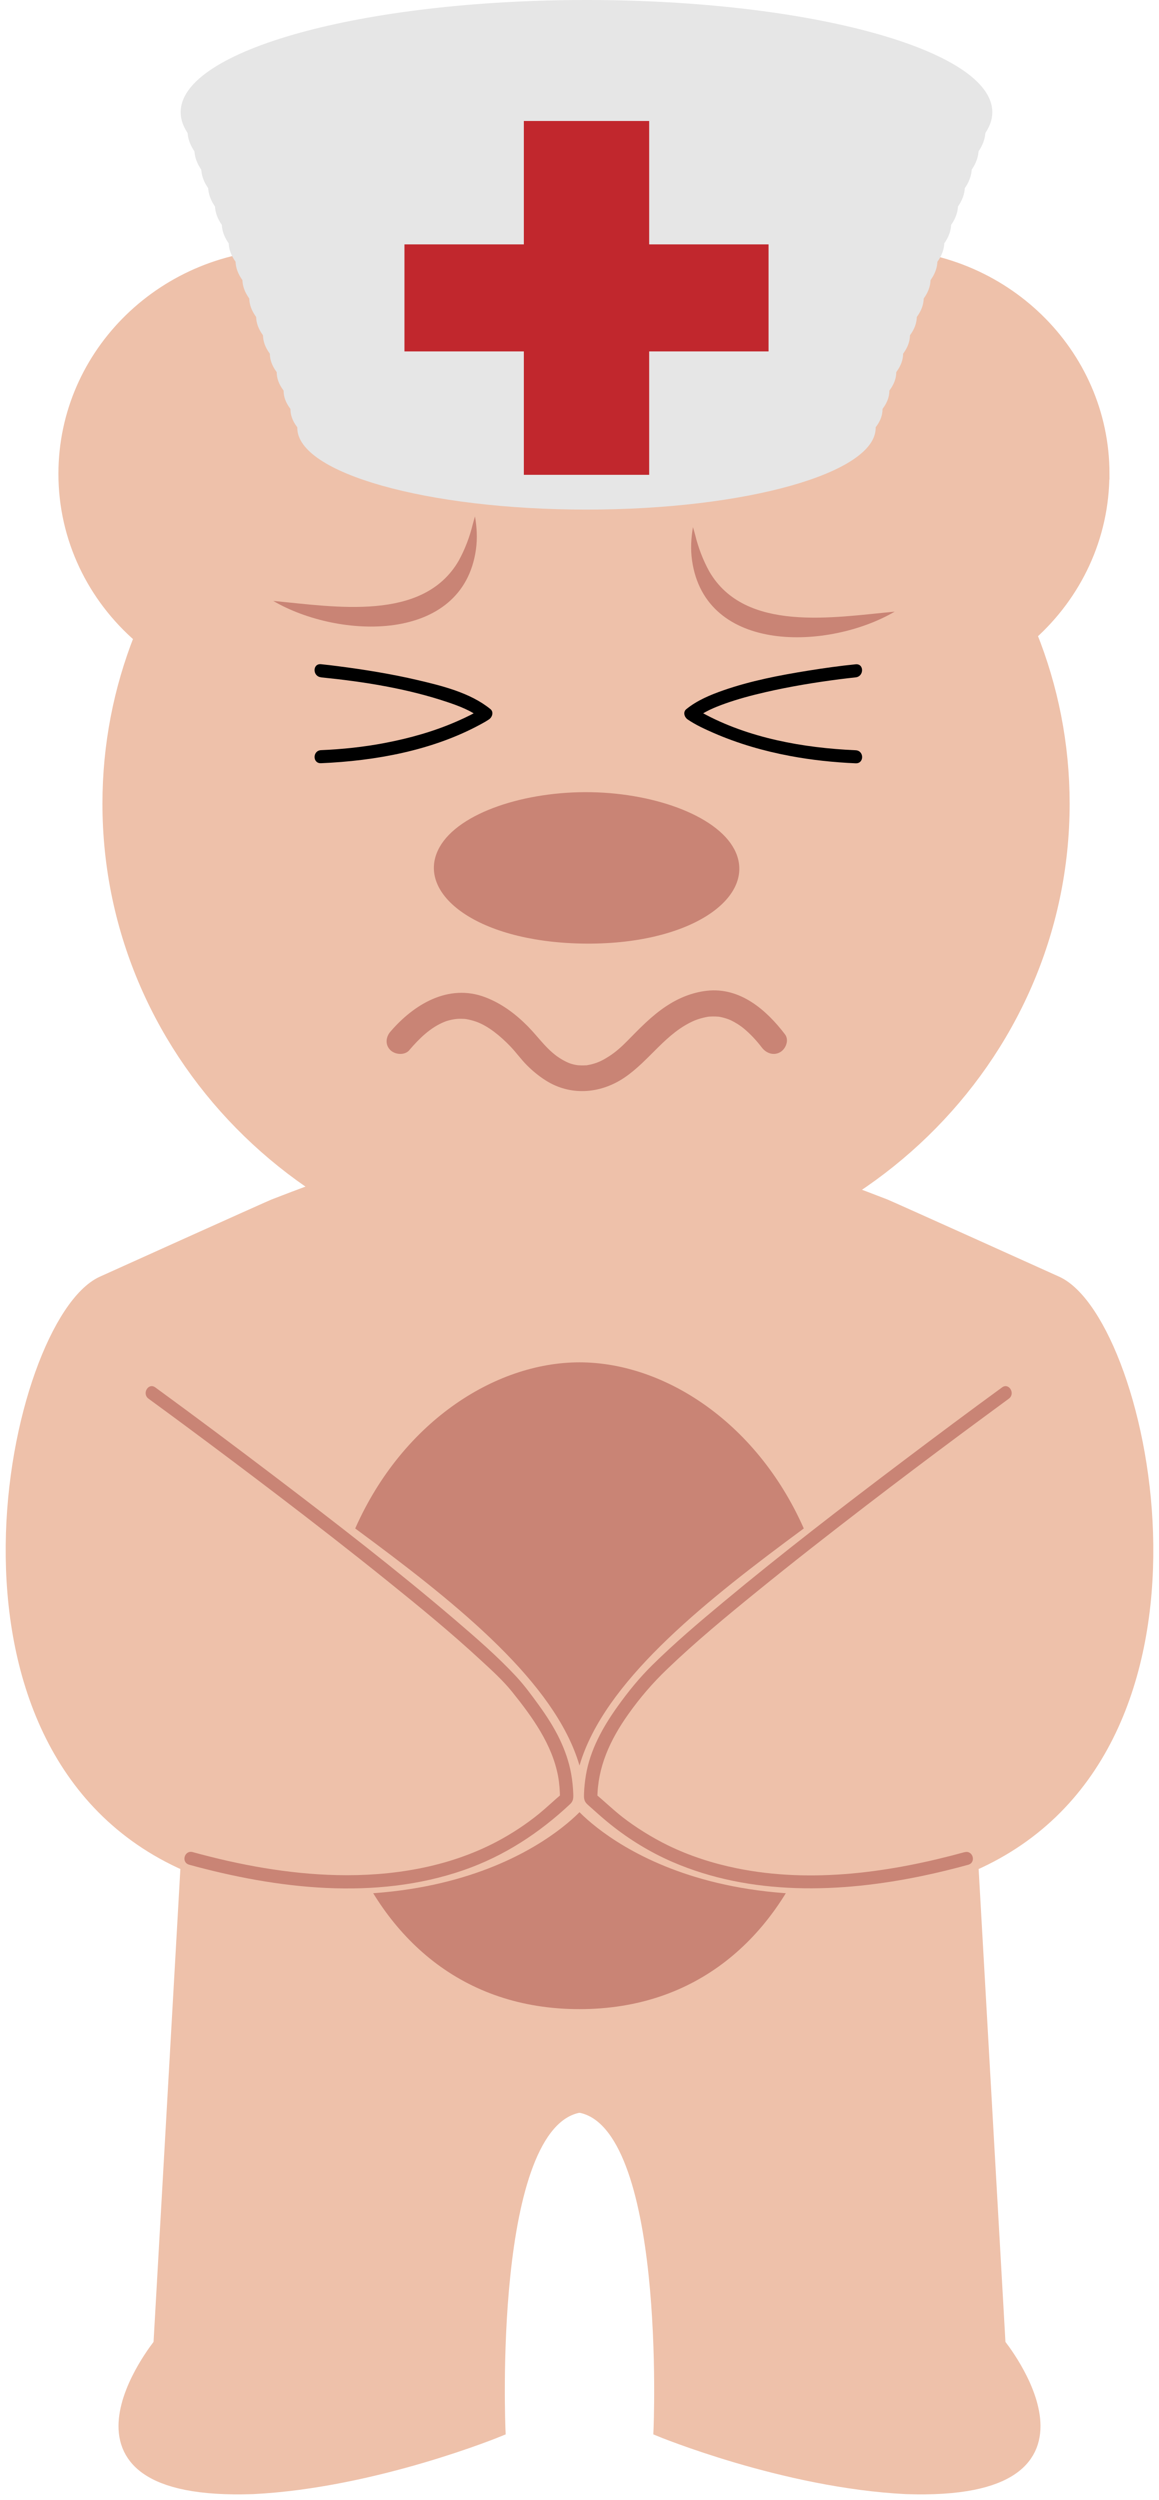 <svg width="102" height="220" viewBox="0 0 102 220" fill="none" xmlns="http://www.w3.org/2000/svg">
<path d="M51 185.408C42.795 186.84 43.989 213.891 43.989 213.891C43.989 213.891 32.986 218.444 22.256 218.977C3.139 219.632 14.004 206.267 14.004 206.267L16.392 164.154C-7.033 153.853 1.255 116.408 8.959 112.816C9.341 112.636 23.722 106.157 24.08 106.019C42.925 98.685 51 98.479 51 98.479" fill="#EEC1AA"/>
<path d="M51 185.408C42.795 186.84 43.989 213.891 43.989 213.891C43.989 213.891 32.986 218.444 22.256 218.977C3.139 219.632 14.004 206.267 14.004 206.267L16.392 164.154C-7.033 153.853 1.255 116.408 8.959 112.816C9.341 112.636 23.722 106.157 24.08 106.019C42.925 98.685 51 98.479 51 98.479" stroke="#EEC1AA" stroke-miterlimit="10"/>
<path d="M51 185.408C59.205 186.84 58.011 213.891 58.011 213.891C58.011 213.891 69.013 218.444 79.744 218.977C98.861 219.632 87.996 206.267 87.996 206.267L85.608 164.154C109.033 153.853 100.745 116.408 93.041 112.816C92.659 112.636 78.278 106.157 77.92 106.019C59.075 98.685 51 98.479 51 98.479" fill="#EEC1AA"/>
<path d="M51 185.408C59.205 186.84 58.011 213.891 58.011 213.891C58.011 213.891 69.013 218.444 79.744 218.977C98.861 219.632 87.996 206.267 87.996 206.267L85.608 164.154C109.033 153.853 100.745 116.408 93.041 112.816C92.659 112.636 78.278 106.157 77.92 106.019C59.075 98.685 51 98.479 51 98.479" stroke="#EEC1AA" stroke-miterlimit="10"/>
<path d="M70.937 134.958C77.932 151.494 71.784 176.799 51 176.799C30.216 176.799 24.072 151.498 31.063 134.958C35.174 125.239 43.508 119.882 51 119.882C58.492 119.882 66.826 125.239 70.937 134.958Z" fill="#C98475"/>
<path d="M87.472 121.39C79.689 131.293 51 144.559 51 158.735C51 158.735 60.462 170.12 84.343 164.786" fill="#EEC1AA"/>
<path d="M87.472 121.39C79.689 131.293 51 144.559 51 158.735C51 158.735 60.462 170.12 84.343 164.786" stroke="#EEC1AA" stroke-miterlimit="10"/>
<path d="M14.528 121.39C22.311 131.293 51 144.559 51 158.735C51 158.735 41.538 170.12 17.657 164.786" fill="#EEC1AA"/>
<path d="M14.528 121.39C22.311 131.293 51 144.559 51 158.735C51 158.735 41.538 170.12 17.657 164.786" stroke="#EEC1AA" stroke-miterlimit="10"/>
<path d="M97.143 41.695C97.143 31.049 88.264 22.422 77.309 22.422C70.491 22.422 64.478 25.765 60.907 30.854C57.908 30.195 54.783 29.843 51.579 29.843C48.375 29.843 45.026 30.218 41.928 30.927C38.366 25.795 32.324 22.422 25.475 22.422C14.52 22.422 5.641 31.049 5.641 41.695C5.641 47.42 8.214 52.563 12.293 56.09C10.5 60.632 9.515 65.564 9.515 70.719C9.515 93.293 28.348 111.591 51.575 111.591C74.803 111.591 93.636 93.29 93.636 70.719C93.636 65.472 92.615 60.456 90.763 55.845C94.68 52.326 97.135 47.29 97.135 41.695H97.143Z" fill="#EEC1AA" stroke="#EEC1AA" stroke-miterlimit="10"/>
<path d="M51.615 19.745C71.34 19.745 87.331 15.325 87.331 9.872C87.331 4.42 71.34 0 51.615 0C31.89 0 15.899 4.42 15.899 9.872C15.899 15.325 31.89 19.745 51.615 19.745Z" fill="#E6E6E6"/>
<path d="M51.615 21.223C71.007 21.223 86.728 16.873 86.728 11.508C86.728 6.142 71.007 1.792 51.615 1.792C32.222 1.792 16.502 6.142 16.502 11.508C16.502 16.873 32.222 21.223 51.615 21.223Z" fill="#E6E6E6"/>
<path d="M51.615 22.693C70.674 22.693 86.125 18.416 86.125 13.139C86.125 7.862 70.674 3.584 51.615 3.584C32.556 3.584 17.105 7.862 17.105 13.139C17.105 18.416 32.556 22.693 51.615 22.693Z" fill="#E6E6E6"/>
<path d="M51.615 24.172C70.341 24.172 85.522 19.964 85.522 14.774C85.522 9.584 70.341 5.377 51.615 5.377C32.889 5.377 17.708 9.584 17.708 14.774C17.708 19.964 32.889 24.172 51.615 24.172Z" fill="#E6E6E6"/>
<path d="M51.615 25.65C70.006 25.65 84.915 21.513 84.915 16.409C84.915 11.306 70.006 7.169 51.615 7.169C33.224 7.169 18.315 11.306 18.315 16.409C18.315 21.513 33.224 25.65 51.615 25.65Z" fill="#E6E6E6"/>
<path d="M51.615 27.128C69.673 27.128 84.312 23.061 84.312 18.044C84.312 13.028 69.673 8.961 51.615 8.961C33.557 8.961 18.918 13.028 18.918 18.044C18.918 23.061 33.557 27.128 51.615 27.128Z" fill="#E6E6E6"/>
<path d="M51.615 28.606C69.34 28.606 83.709 24.61 83.709 19.68C83.709 14.75 69.34 10.753 51.615 10.753C33.89 10.753 19.521 14.75 19.521 19.68C19.521 24.61 33.89 28.606 51.615 28.606Z" fill="#E6E6E6"/>
<path d="M51.615 30.077C69.007 30.077 83.106 26.152 83.106 21.311C83.106 16.47 69.007 12.545 51.615 12.545C34.223 12.545 20.124 16.47 20.124 21.311C20.124 26.152 34.223 30.077 51.615 30.077Z" fill="#E6E6E6"/>
<path d="M51.615 31.555C68.672 31.555 82.499 27.701 82.499 22.946C82.499 18.192 68.672 14.338 51.615 14.338C34.558 14.338 20.73 18.192 20.73 22.946C20.73 27.701 34.558 31.555 51.615 31.555Z" fill="#E6E6E6"/>
<path d="M51.615 33.033C68.339 33.033 81.896 29.249 81.896 24.581C81.896 19.914 68.339 16.13 51.615 16.13C34.891 16.13 21.334 19.914 21.334 24.581C21.334 29.249 34.891 33.033 51.615 33.033Z" fill="#E6E6E6"/>
<path d="M51.615 34.511C68.006 34.511 81.293 30.797 81.293 26.216C81.293 21.636 68.006 17.922 51.615 17.922C35.224 17.922 21.936 21.636 21.936 26.216C21.936 30.797 35.224 34.511 51.615 34.511Z" fill="#E6E6E6"/>
<path d="M51.615 35.986C67.671 35.986 80.686 32.342 80.686 27.848C80.686 23.354 67.671 19.71 51.615 19.71C35.559 19.71 22.543 23.354 22.543 27.848C22.543 32.342 35.559 35.986 51.615 35.986Z" fill="#E6E6E6"/>
<path d="M51.615 37.46C67.338 37.46 80.083 33.889 80.083 29.483C80.083 25.078 67.338 21.506 51.615 21.506C35.892 21.506 23.146 25.078 23.146 29.483C23.146 33.889 35.892 37.46 51.615 37.46Z" fill="#E6E6E6"/>
<path d="M51.615 38.938C67.004 38.938 79.48 35.437 79.48 31.118C79.48 26.799 67.004 23.299 51.615 23.299C36.225 23.299 23.749 26.799 23.749 31.118C23.749 35.437 36.225 38.938 51.615 38.938Z" fill="#E6E6E6"/>
<path d="M51.615 40.416C66.672 40.416 78.877 36.986 78.877 32.753C78.877 28.521 66.672 25.091 51.615 25.091C36.558 25.091 24.352 28.521 24.352 32.753C24.352 36.986 36.558 40.416 51.615 40.416Z" fill="#E6E6E6"/>
<path d="M51.615 41.894C66.336 41.894 78.27 38.534 78.27 34.389C78.27 30.243 66.336 26.883 51.615 26.883C36.893 26.883 24.959 30.243 24.959 34.389C24.959 38.534 36.893 41.894 51.615 41.894Z" fill="#E6E6E6"/>
<path d="M51.615 43.369C66.003 43.369 77.668 40.079 77.668 36.02C77.668 31.961 66.003 28.671 51.615 28.671C37.226 28.671 25.562 31.961 25.562 36.02C25.562 40.079 37.226 43.369 51.615 43.369Z" fill="#E6E6E6"/>
<path d="M51.615 44.843C65.67 44.843 77.065 41.625 77.065 37.655C77.065 33.685 65.67 30.467 51.615 30.467C37.559 30.467 26.165 33.685 26.165 37.655C26.165 41.625 37.559 44.843 51.615 44.843Z" fill="#E6E6E6"/>
<path d="M67.638 21.506H57.132V10.646H46.102V21.506H35.595V30.923H46.102V41.783H57.132V30.923H67.638V21.506Z" fill="#C1272D"/>
<path d="M64.761 75.019C66.495 79.055 60.663 83.21 51.197 83.031C41.739 82.85 36.458 78.489 38.693 74.533C40.407 71.5 46.232 69.604 52.04 69.712C57.849 69.819 63.433 71.929 64.761 75.023V75.019Z" fill="#C98475"/>
<path d="M78.74 53.823C72.974 57.197 62.074 57.595 60.903 49.304C60.765 48.316 60.821 47.336 60.986 46.386C61.061 46.62 61.116 46.853 61.183 47.083C61.455 48.194 61.869 49.285 62.421 50.285C65.554 55.692 73.329 54.325 78.74 53.823Z" fill="#C98475"/>
<path d="M24.049 52.881C29.814 56.255 40.715 56.653 41.885 48.362C42.023 47.374 41.968 46.394 41.802 45.444C41.727 45.678 41.672 45.911 41.605 46.141C41.333 47.252 40.919 48.343 40.368 49.343C37.235 54.75 29.459 53.383 24.049 52.881Z" fill="#C98475"/>
<path d="M36.025 92.405C36.88 91.409 37.861 90.425 39.114 89.92C39.477 89.77 40.009 89.663 40.383 89.652C40.529 89.648 40.675 89.652 40.821 89.659C40.884 89.659 40.947 89.667 41.01 89.675C40.868 89.652 40.982 89.675 41.01 89.675C41.309 89.725 41.601 89.801 41.889 89.901C42.965 90.272 44.06 91.191 44.904 92.068C45.428 92.612 45.857 93.228 46.393 93.761C46.878 94.243 47.414 94.684 47.993 95.055C50.172 96.457 52.797 96.265 54.917 94.852C57.179 93.34 58.582 90.881 61.156 89.79C61.049 89.835 61.349 89.717 61.4 89.701C61.553 89.648 61.711 89.602 61.869 89.564C62.003 89.529 62.141 89.502 62.279 89.476C62.286 89.476 62.476 89.449 62.353 89.464C62.239 89.476 62.468 89.456 62.487 89.456C62.641 89.449 62.795 89.445 62.953 89.449C63.012 89.449 63.355 89.479 63.161 89.453C63.437 89.487 63.709 89.56 63.969 89.644C64.21 89.725 64.359 89.793 64.667 89.966C64.931 90.115 65.191 90.287 65.404 90.46C66.019 90.961 66.566 91.551 67.043 92.175C67.421 92.673 68.068 92.926 68.659 92.589C69.163 92.302 69.467 91.52 69.084 91.019C67.457 88.882 65.144 86.849 62.196 87.186C60.895 87.335 59.69 87.837 58.614 88.553C57.313 89.422 56.292 90.498 55.209 91.597C54.72 92.095 54.196 92.57 53.605 92.949C53.081 93.286 52.679 93.489 52.139 93.634C52.001 93.673 51.863 93.7 51.721 93.726C51.512 93.768 51.772 93.734 51.56 93.745C51.422 93.753 51.284 93.757 51.146 93.753C51.087 93.753 50.74 93.726 50.933 93.749C50.314 93.673 49.971 93.527 49.475 93.244C48.23 92.535 47.453 91.333 46.452 90.314C45.384 89.234 44.151 88.304 42.708 87.756C39.453 86.519 36.403 88.4 34.358 90.785C33.948 91.26 33.877 91.942 34.358 92.409C34.779 92.819 35.619 92.888 36.029 92.409L36.025 92.405Z" fill="#C98475"/>
<path d="M28.253 59.606C31.95 59.973 35.8 60.582 39.347 61.773C40.376 62.118 41.487 62.531 42.326 63.217L42.444 62.313C41.775 62.769 41.014 63.121 40.273 63.45C38.232 64.354 36.045 64.967 33.846 65.384C32.001 65.737 30.129 65.932 28.253 66.012C27.497 66.047 27.493 67.196 28.253 67.161C33.042 66.954 38.058 66.043 42.287 63.745C42.543 63.608 42.799 63.466 43.039 63.301C43.323 63.106 43.473 62.654 43.158 62.397C41.392 60.958 38.91 60.352 36.722 59.839C34.535 59.326 32.096 58.924 29.755 58.625C29.255 58.56 28.754 58.499 28.25 58.449C27.493 58.373 27.497 59.525 28.25 59.598L28.253 59.606Z" fill="black"/>
<path d="M75.303 58.457C73.912 58.595 72.529 58.79 71.15 59.012C68.619 59.418 66.066 59.908 63.65 60.751C62.499 61.153 61.345 61.635 60.399 62.405C60.084 62.662 60.233 63.114 60.517 63.309C61.219 63.788 62.019 64.155 62.799 64.496C64.951 65.434 67.224 66.093 69.542 66.525C71.441 66.882 73.372 67.085 75.303 67.169C76.064 67.203 76.064 66.055 75.303 66.02C70.716 65.821 65.877 64.955 61.825 62.738C61.585 62.604 61.341 62.47 61.112 62.317L61.23 63.221C61.952 62.631 62.886 62.248 63.768 61.93C64.943 61.509 66.153 61.187 67.37 60.908C69.514 60.414 71.749 60.046 73.9 59.77C74.365 59.713 74.834 59.656 75.303 59.606C76.052 59.533 76.06 58.38 75.303 58.457Z" fill="black"/>
<path d="M84.899 162.982C78.444 164.755 71.481 165.759 64.832 164.403C62.732 163.974 60.683 163.315 58.763 162.377C57.372 161.695 55.926 160.788 54.803 159.915C53.967 159.264 53.211 158.529 52.399 157.851L52.572 158.257C52.588 155.499 53.692 153.114 55.276 150.873C56.308 149.414 57.431 148.105 58.724 146.868C61.222 144.471 63.906 142.253 66.598 140.067C69.774 137.482 73.006 134.962 76.257 132.465C79.027 130.34 81.817 128.237 84.619 126.154C85.987 125.139 87.358 124.132 88.73 123.121C88.749 123.106 88.769 123.094 88.785 123.079C89.388 122.643 88.796 121.643 88.19 122.087C85.301 124.193 82.436 126.334 79.583 128.486C74.184 132.561 68.82 136.685 63.626 141.009C61.498 142.778 59.382 144.578 57.416 146.515C56.273 147.641 55.284 148.859 54.354 150.161C53.045 151.988 51.934 153.994 51.563 156.216C51.477 156.744 51.418 157.272 51.398 157.809C51.382 158.211 51.382 158.49 51.686 158.774C51.863 158.938 52.048 159.095 52.226 159.256C52.726 159.708 53.23 160.148 53.759 160.57C55.398 161.879 57.199 162.982 59.138 163.828C66.058 166.838 73.947 166.59 81.222 165.065C82.562 164.786 83.89 164.457 85.206 164.097C85.935 163.897 85.628 162.787 84.891 162.99L84.899 162.982Z" fill="#C98475"/>
<path d="M16.64 164.089C24.399 166.218 33.05 167.26 40.813 164.564C44.376 163.327 47.461 161.297 50.172 158.758C50.448 158.498 50.464 158.249 50.452 157.878C50.432 157.272 50.37 156.667 50.263 156.074C50.074 155.017 49.711 153.998 49.246 153.026C48.738 151.969 48.092 150.977 47.402 150.023C46.799 149.192 46.184 148.35 45.487 147.592C43.8 145.765 41.893 144.122 40.001 142.502C34.87 138.121 29.515 133.985 24.139 129.899C20.727 127.307 17.294 124.737 13.83 122.206C13.775 122.168 13.72 122.126 13.665 122.087C13.054 121.643 12.466 122.639 13.069 123.079C14.189 123.895 15.3 124.718 16.415 125.541C19.091 127.525 21.751 129.524 24.399 131.542C27.651 134.024 30.882 136.532 34.066 139.098C36.884 141.365 39.686 143.663 42.334 146.113C43.284 146.99 44.273 147.883 45.081 148.89C46.854 151.099 48.592 153.497 49.116 156.307C49.234 156.951 49.278 157.602 49.282 158.253L49.455 157.847C48.766 158.425 48.119 159.049 47.422 159.62C46.322 160.512 45.049 161.359 43.706 162.067C39.41 164.33 34.472 165.119 29.625 165.004C25.329 164.901 21.085 164.112 16.963 162.982C16.23 162.779 15.915 163.89 16.648 164.089H16.64Z" fill="#C98475"/>
</svg>
